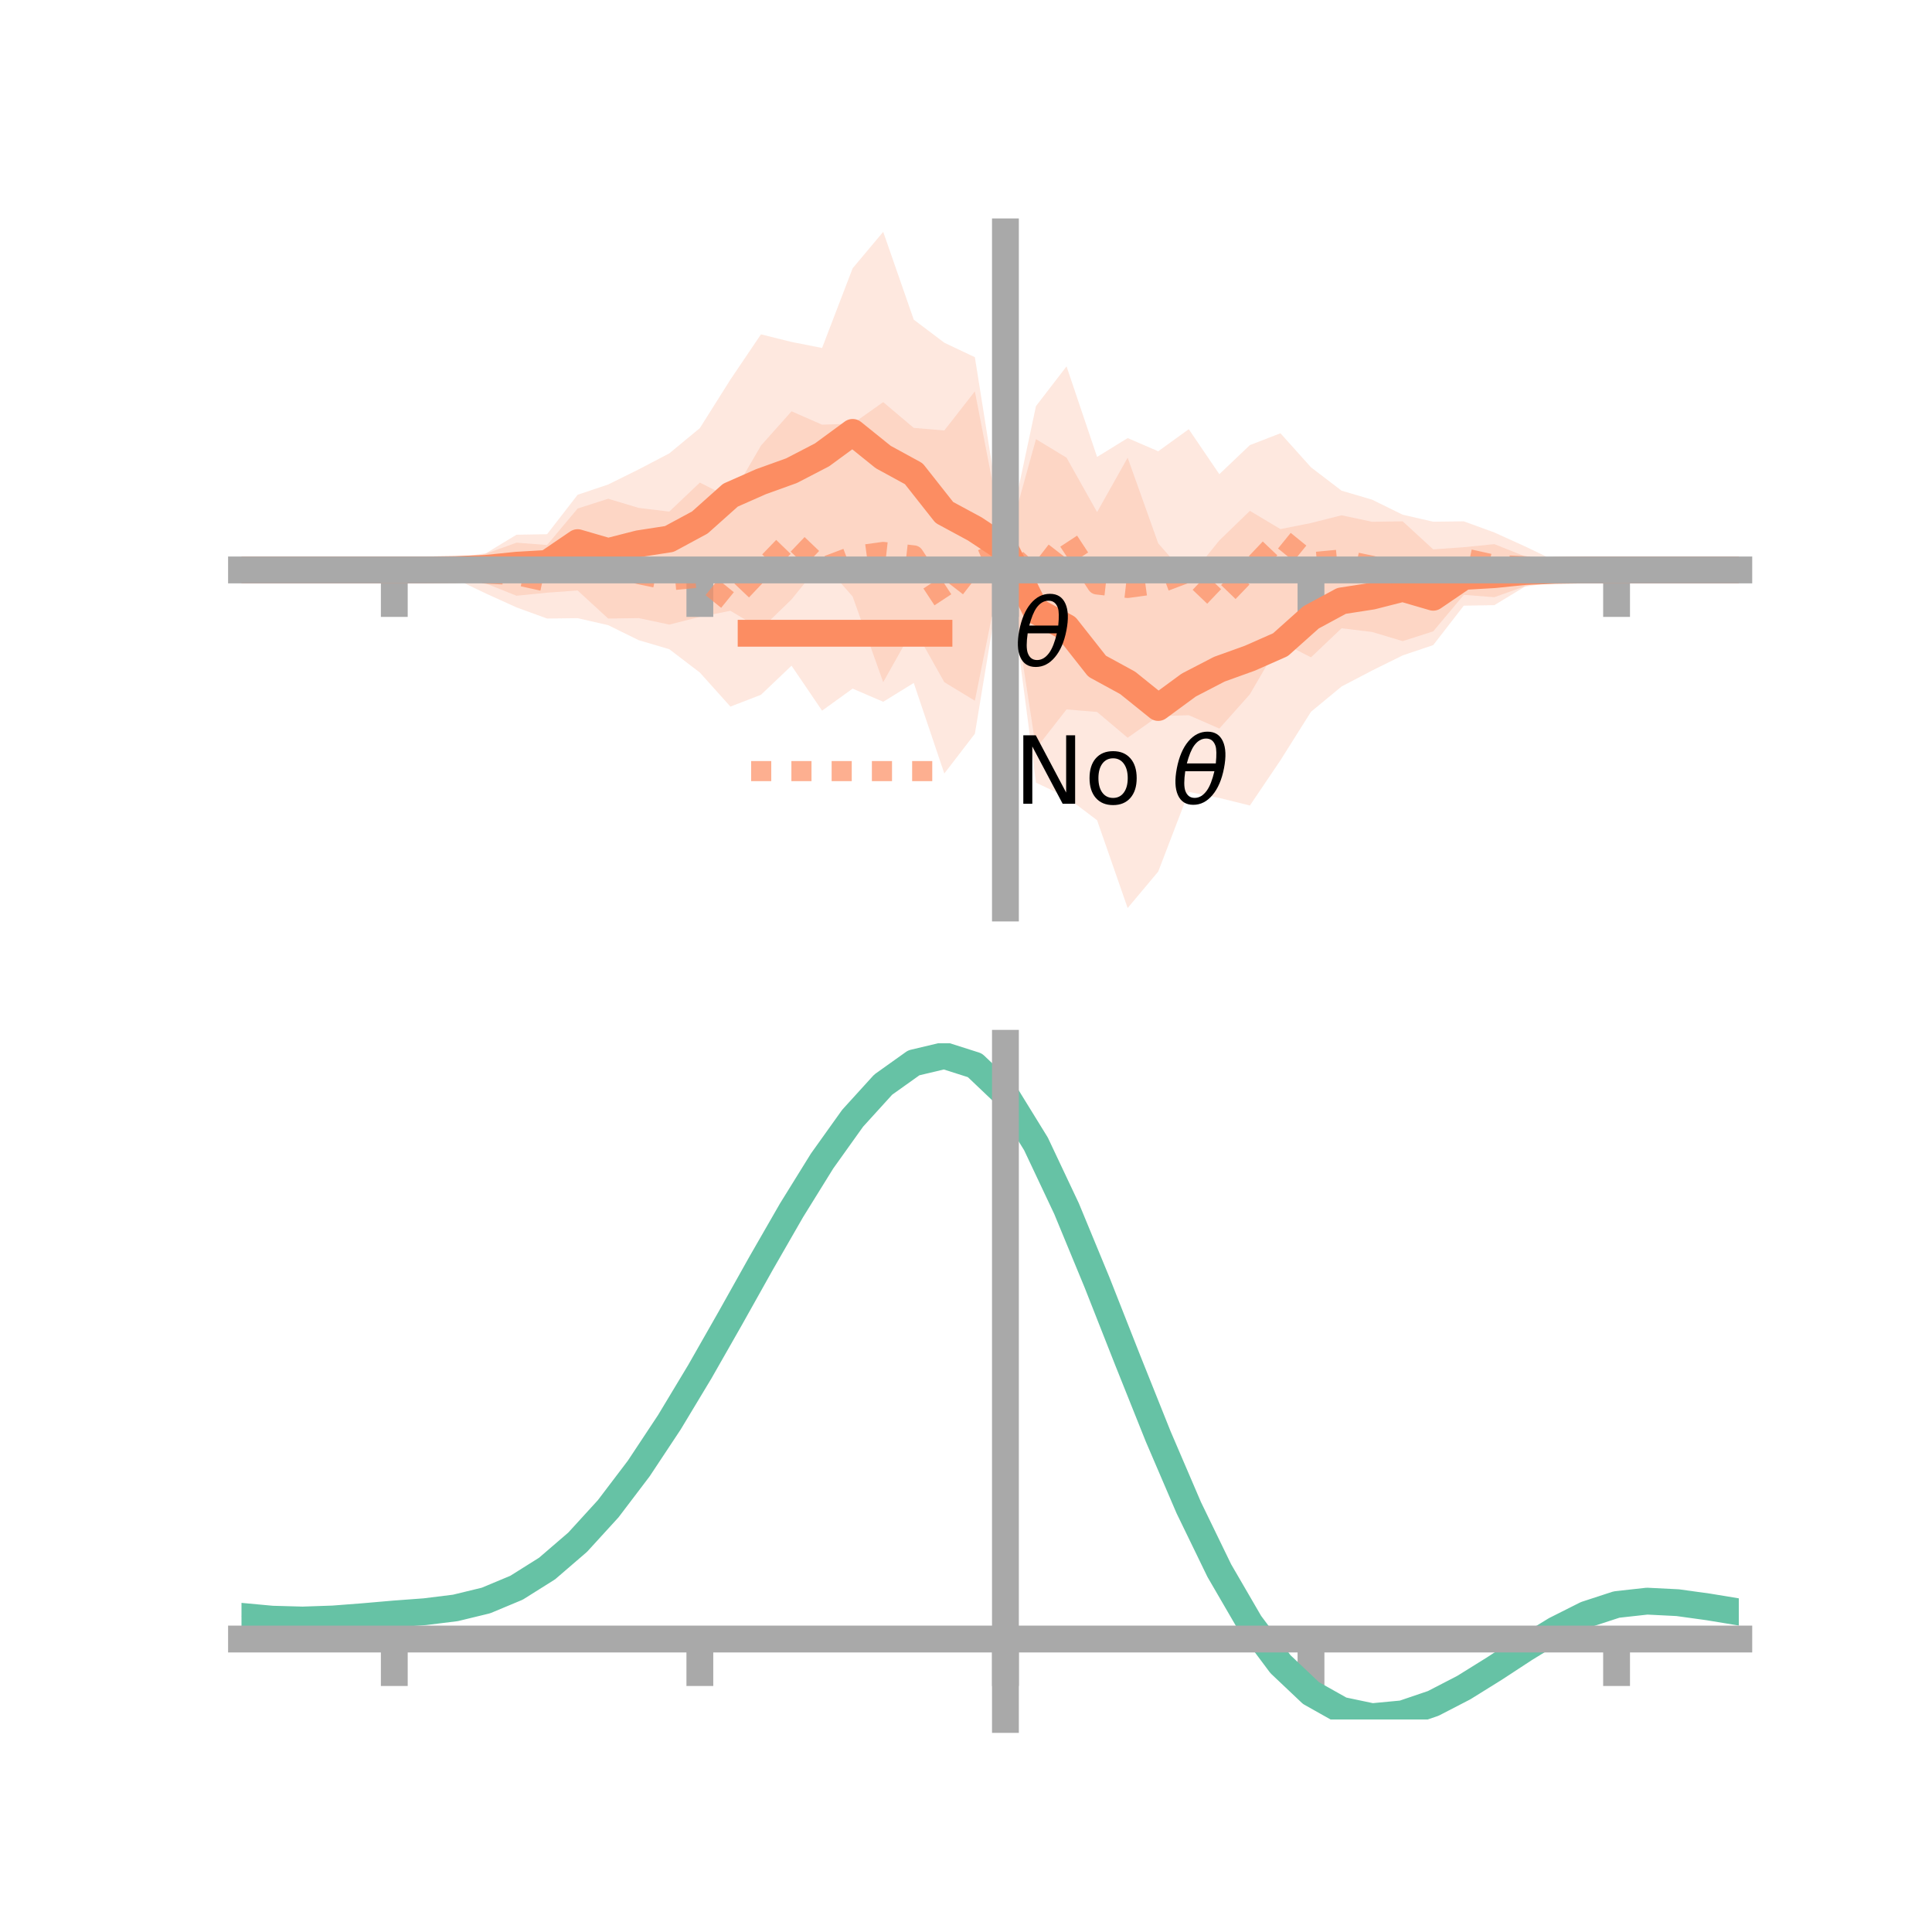<?xml version="1.0" encoding="utf-8" standalone="no"?>
<!DOCTYPE svg PUBLIC "-//W3C//DTD SVG 1.1//EN"
  "http://www.w3.org/Graphics/SVG/1.1/DTD/svg11.dtd">
<!-- Created with matplotlib (https://matplotlib.org/) -->
<svg height="144pt" version="1.1" viewBox="0 0 144 144" width="144pt" xmlns="http://www.w3.org/2000/svg" xmlns:xlink="http://www.w3.org/1999/xlink">
 <defs>
  <style type="text/css">*{stroke-linecap:butt;stroke-linejoin:round;}</style>
 </defs>
 <g id="figure_1">
  <g id="patch_1">
   <path d="M 0 144 
L 144 144 
L 144 0 
L 0 0 
z
" style="fill:none;"/>
  </g>
  <g id="axes_1">
   <g id="patch_2">
    <path d="M 18 67.68 
L 129.6 67.68 
L 129.6 17.28 
L 18 17.28 
z
" style="fill:none;"/>
   </g>
   <g id="PolyCollection_1">
    <path clip-path="url(#pd19cac5066)" d="M 18 42.48 
L 18 42.48 
L 20.278 42.48 
L 22.555 42.48 
L 24.833 42.48 
L 27.11 42.48 
L 29.388 42.48 
L 31.665 42.48 
L 33.943 41.565 
L 36.22 41.235 
L 38.498 39.855 
L 40.776 39.817 
L 43.053 36.878 
L 45.331 36.111 
L 47.608 34.983 
L 49.886 33.792 
L 52.163 31.909 
L 54.441 28.292 
L 56.718 24.92 
L 58.996 25.486 
L 61.273 25.936 
L 63.551 19.996 
L 65.829 17.28 
L 68.106 23.824 
L 70.384 25.545 
L 72.661 26.624 
L 74.939 40.936 
L 77.216 32.731 
L 79.494 34.114 
L 81.771 38.169 
L 84.049 34.114 
L 86.327 40.498 
L 88.604 43.094 
L 90.882 40.282 
L 93.159 38.075 
L 95.437 39.436 
L 97.714 38.983 
L 99.992 38.407 
L 102.269 38.891 
L 104.547 38.856 
L 106.824 40.948 
L 109.102 40.786 
L 111.38 40.557 
L 113.657 41.469 
L 115.935 41.629 
L 118.212 42.48 
L 120.49 42.48 
L 122.767 42.48 
L 125.045 42.48 
L 127.322 42.48 
L 129.6 42.48 
L 129.6 42.48 
L 129.6 42.48 
L 127.322 42.48 
L 125.045 42.48 
L 122.767 42.48 
L 120.49 42.48 
L 118.212 42.48 
L 115.935 43.395 
L 113.657 43.725 
L 111.38 45.105 
L 109.102 45.143 
L 106.824 48.082 
L 104.547 48.849 
L 102.269 49.977 
L 99.992 51.168 
L 97.714 53.051 
L 95.437 56.668 
L 93.159 60.04 
L 90.882 59.474 
L 88.604 59.024 
L 86.327 64.964 
L 84.049 67.68 
L 81.771 61.136 
L 79.494 59.415 
L 77.216 58.336 
L 74.939 40.936 
L 72.661 52.229 
L 70.384 50.846 
L 68.106 46.791 
L 65.829 50.846 
L 63.551 44.462 
L 61.273 41.866 
L 58.996 44.678 
L 56.718 46.885 
L 54.441 45.524 
L 52.163 45.977 
L 49.886 46.553 
L 47.608 46.069 
L 45.331 46.104 
L 43.053 44.012 
L 40.776 44.174 
L 38.498 44.403 
L 36.22 43.491 
L 33.943 43.331 
L 31.665 42.48 
L 29.388 42.48 
L 27.11 42.48 
L 24.833 42.48 
L 22.555 42.48 
L 20.278 42.48 
L 18 42.48 
z
" style="fill:#fc8d62;fill-opacity:0.2;"/>
   </g>
   <g id="PolyCollection_2">
    <path clip-path="url(#pd19cac5066)" d="M 18 42.48 
L 18 42.48 
L 20.278 42.48 
L 22.555 42.48 
L 24.833 42.48 
L 27.11 42.48 
L 29.388 42.48 
L 31.665 42.475 
L 33.943 41.937 
L 36.22 41.265 
L 38.498 40.448 
L 40.776 40.622 
L 43.053 37.903 
L 45.331 37.173 
L 47.608 37.857 
L 49.886 38.132 
L 52.163 35.967 
L 54.441 37.13 
L 56.718 33.213 
L 58.996 30.657 
L 61.273 31.653 
L 63.551 31.581 
L 65.829 29.972 
L 68.106 31.894 
L 70.384 32.083 
L 72.661 29.168 
L 74.939 40.936 
L 77.216 30.269 
L 79.494 27.307 
L 81.771 34.057 
L 84.049 32.652 
L 86.327 33.635 
L 88.604 31.991 
L 90.882 35.343 
L 93.159 33.175 
L 95.437 32.294 
L 97.714 34.832 
L 99.992 36.572 
L 102.269 37.243 
L 104.547 38.363 
L 106.824 38.885 
L 109.102 38.857 
L 111.38 39.688 
L 113.657 40.721 
L 115.935 41.812 
L 118.212 42.477 
L 120.49 42.48 
L 122.767 42.48 
L 125.045 42.48 
L 127.322 42.48 
L 129.6 42.48 
L 129.6 42.48 
L 129.6 42.48 
L 127.322 42.48 
L 125.045 42.48 
L 122.767 42.48 
L 120.49 42.48 
L 118.212 42.485 
L 115.935 43.023 
L 113.657 43.695 
L 111.38 44.512 
L 109.102 44.338 
L 106.824 47.057 
L 104.547 47.787 
L 102.269 47.103 
L 99.992 46.828 
L 97.714 48.993 
L 95.437 47.83 
L 93.159 51.747 
L 90.882 54.303 
L 88.604 53.307 
L 86.327 53.379 
L 84.049 54.988 
L 81.771 53.066 
L 79.494 52.877 
L 77.216 55.792 
L 74.939 40.936 
L 72.661 54.691 
L 70.384 57.653 
L 68.106 50.903 
L 65.829 52.308 
L 63.551 51.325 
L 61.273 52.969 
L 58.996 49.617 
L 56.718 51.785 
L 54.441 52.666 
L 52.163 50.128 
L 49.886 48.388 
L 47.608 47.717 
L 45.331 46.597 
L 43.053 46.075 
L 40.776 46.103 
L 38.498 45.272 
L 36.22 44.239 
L 33.943 43.148 
L 31.665 42.483 
L 29.388 42.48 
L 27.11 42.48 
L 24.833 42.48 
L 22.555 42.48 
L 20.278 42.48 
L 18 42.48 
z
" style="fill:#fc8d62;fill-opacity:0.2;"/>
   </g>
   <g id="matplotlib.axis_1">
    <g id="xtick_1">
     <g id="line2d_1">
      <defs>
       <path d="M 0 0 
L 0 3.5 
" id="m9476541d40" style="stroke:#a9a9a9;stroke-width:2;"/>
      </defs>
      <g>
       <use style="fill:#a9a9a9;stroke:#a9a9a9;stroke-width:2;" x="29.388" xlink:href="#m9476541d40" y="42.48"/>
      </g>
     </g>
    </g>
    <g id="xtick_2">
     <g id="line2d_2">
      <g>
       <use style="fill:#a9a9a9;stroke:#a9a9a9;stroke-width:2;" x="52.163" xlink:href="#m9476541d40" y="42.48"/>
      </g>
     </g>
    </g>
    <g id="xtick_3">
     <g id="line2d_3">
      <g>
       <use style="fill:#a9a9a9;stroke:#a9a9a9;stroke-width:2;" x="74.939" xlink:href="#m9476541d40" y="42.48"/>
      </g>
     </g>
    </g>
    <g id="xtick_4">
     <g id="line2d_4">
      <g>
       <use style="fill:#a9a9a9;stroke:#a9a9a9;stroke-width:2;" x="97.714" xlink:href="#m9476541d40" y="42.48"/>
      </g>
     </g>
    </g>
    <g id="xtick_5">
     <g id="line2d_5">
      <g>
       <use style="fill:#a9a9a9;stroke:#a9a9a9;stroke-width:2;" x="120.49" xlink:href="#m9476541d40" y="42.48"/>
      </g>
     </g>
    </g>
   </g>
   <g id="matplotlib.axis_2"/>
   <g id="line2d_6">
    <path clip-path="url(#pd19cac5066)" d="M 18 42.48 
L 20.278 42.48 
L 22.555 42.48 
L 24.833 42.48 
L 27.11 42.48 
L 29.388 42.48 
L 31.665 42.48 
L 33.943 42.448 
L 36.22 42.363 
L 38.498 42.129 
L 40.776 41.996 
L 43.053 40.445 
L 45.331 41.108 
L 47.608 40.526 
L 49.886 40.173 
L 52.163 38.943 
L 54.441 36.908 
L 56.718 35.902 
L 58.996 35.082 
L 61.273 33.901 
L 63.551 32.229 
L 65.829 34.063 
L 68.106 35.307 
L 70.384 38.195 
L 72.661 39.426 
L 74.939 40.936 
L 77.216 45.534 
L 79.494 46.765 
L 81.771 49.653 
L 84.049 50.897 
L 86.327 52.731 
L 88.604 51.059 
L 90.882 49.878 
L 93.159 49.058 
L 95.437 48.052 
L 97.714 46.017 
L 99.992 44.787 
L 102.269 44.434 
L 104.547 43.852 
L 106.824 44.515 
L 109.102 42.964 
L 111.38 42.831 
L 113.657 42.597 
L 115.935 42.512 
L 118.212 42.48 
L 120.49 42.48 
L 122.767 42.48 
L 125.045 42.48 
L 127.322 42.48 
L 129.6 42.48 
" style="fill:none;stroke:#fc8d62;stroke-linecap:square;stroke-width:2;"/>
   </g>
   <g id="line2d_7">
    <path clip-path="url(#pd19cac5066)" d="M 18 42.48 
L 20.278 42.48 
L 22.555 42.48 
L 24.833 42.48 
L 27.11 42.48 
L 29.388 42.48 
L 31.665 42.479 
L 33.943 42.543 
L 36.22 42.752 
L 38.498 42.86 
L 40.776 43.362 
L 43.053 41.989 
L 45.331 41.885 
L 47.608 42.787 
L 49.886 43.26 
L 52.163 43.047 
L 54.441 44.898 
L 56.718 42.499 
L 58.996 40.137 
L 61.273 42.311 
L 63.551 41.453 
L 65.829 41.14 
L 68.106 41.398 
L 70.384 44.868 
L 72.661 41.929 
L 74.939 40.936 
L 77.216 43.031 
L 79.494 40.092 
L 81.771 43.562 
L 84.049 43.82 
L 86.327 43.507 
L 88.604 42.649 
L 90.882 44.823 
L 93.159 42.461 
L 95.437 40.062 
L 97.714 41.913 
L 99.992 41.7 
L 102.269 42.173 
L 104.547 43.075 
L 106.824 42.971 
L 109.102 41.598 
L 111.38 42.1 
L 113.657 42.208 
L 115.935 42.417 
L 118.212 42.481 
L 120.49 42.48 
L 122.767 42.48 
L 125.045 42.48 
L 127.322 42.48 
L 129.6 42.48 
" style="fill:none;stroke:#fc8d62;stroke-dasharray:1.5,1.5;stroke-dashoffset:0;stroke-opacity:0.7;stroke-width:1.5;"/>
   </g>
   <g id="patch_3">
    <path d="M 74.939 67.68 
L 74.939 17.28 
" style="fill:none;stroke:#a9a9a9;stroke-linecap:square;stroke-linejoin:miter;stroke-width:2;"/>
   </g>
   <g id="patch_4">
    <path d="M 129.6 67.68 
L 129.6 17.28 
" style="fill:none;"/>
   </g>
   <g id="patch_5">
    <path d="M 18 42.48 
L 129.6 42.48 
" style="fill:none;stroke:#a9a9a9;stroke-linecap:square;stroke-linejoin:miter;stroke-width:2;"/>
   </g>
   <g id="patch_6">
    <path d="M 18 17.28 
L 129.6 17.28 
" style="fill:none;"/>
   </g>
   <g id="legend_1">
    <g id="line2d_8">
     <path d="M 55.985 47.2 
L 69.985 47.2 
" style="fill:none;stroke:#fc8d62;stroke-linecap:square;stroke-width:2;"/>
    </g>
    <g id="line2d_9"/>
    <g id="text_1">
     <!-- $\theta$ -->
     <g transform="translate(75.585 49.65)scale(0.07 -0.07)">
      <defs>
       <path d="M 45.516 34.672 
L 14.453 34.672 
Q 12.359 20.062 14.5 13.875 
Q 17.188 6.25 24.469 6.25 
Q 31.781 6.25 37.359 13.922 
Q 42.234 20.656 45.516 34.672 
z
M 47.016 42.969 
Q 48.344 56.844 46.625 61.719 
Q 43.953 69.438 36.766 69.438 
Q 29.297 69.438 23.828 61.812 
Q 19.531 55.672 16.156 42.969 
z
M 38.188 76.766 
Q 49.906 76.766 54.594 66.406 
Q 59.281 56.109 55.719 37.844 
Q 52.203 19.625 43.453 9.281 
Q 34.766 -1.125 23.047 -1.125 
Q 11.281 -1.125 6.641 9.281 
Q 2 19.625 5.516 37.844 
Q 9.078 56.109 17.719 66.406 
Q 26.422 76.766 38.188 76.766 
z
" id="DejaVuSans-Oblique-952"/>
      </defs>
      <use transform="translate(0 0.234)" xlink:href="#DejaVuSans-Oblique-952"/>
     </g>
    </g>
    <g id="line2d_10">
     <path d="M 55.985 57.474 
L 69.985 57.474 
" style="fill:none;stroke:#fc8d62;stroke-dasharray:1.5,1.5;stroke-dashoffset:0;stroke-opacity:0.7;stroke-width:1.5;"/>
    </g>
    <g id="line2d_11"/>
    <g id="text_2">
     <!-- No $\theta$ -->
     <g transform="translate(75.585 59.924)scale(0.07 -0.07)">
      <defs>
       <path d="M 9.812 72.906 
L 23.094 72.906 
L 55.422 11.922 
L 55.422 72.906 
L 64.984 72.906 
L 64.984 0 
L 51.703 0 
L 19.391 60.984 
L 19.391 0 
L 9.812 0 
z
" id="DejaVuSans-78"/>
       <path d="M 30.609 48.391 
Q 23.391 48.391 19.188 42.75 
Q 14.984 37.109 14.984 27.297 
Q 14.984 17.484 19.156 11.844 
Q 23.344 6.203 30.609 6.203 
Q 37.797 6.203 41.984 11.859 
Q 46.188 17.531 46.188 27.297 
Q 46.188 37.016 41.984 42.703 
Q 37.797 48.391 30.609 48.391 
z
M 30.609 56 
Q 42.328 56 49.016 48.375 
Q 55.719 40.766 55.719 27.297 
Q 55.719 13.875 49.016 6.219 
Q 42.328 -1.422 30.609 -1.422 
Q 18.844 -1.422 12.172 6.219 
Q 5.516 13.875 5.516 27.297 
Q 5.516 40.766 12.172 48.375 
Q 18.844 56 30.609 56 
z
" id="DejaVuSans-111"/>
       <path id="DejaVuSans-32"/>
      </defs>
      <use transform="translate(0 0.234)" xlink:href="#DejaVuSans-78"/>
      <use transform="translate(74.805 0.234)" xlink:href="#DejaVuSans-111"/>
      <use transform="translate(135.986 0.234)" xlink:href="#DejaVuSans-32"/>
      <use transform="translate(167.773 0.234)" xlink:href="#DejaVuSans-Oblique-952"/>
     </g>
    </g>
   </g>
  </g>
  <g id="axes_2">
   <g id="patch_7">
    <path d="M 18 128.16 
L 129.6 128.16 
L 129.6 77.76 
L 18 77.76 
z
" style="fill:none;"/>
   </g>
   <g id="PolyCollection_3">
    <path clip-path="url(#pf096d723c7)" d="M 18 120.512 
L 18 120.434 
L 20.278 120.654 
L 22.555 120.717 
L 24.833 120.632 
L 27.11 120.447 
L 29.388 120.242 
L 31.665 120.067 
L 33.943 119.781 
L 36.22 119.222 
L 38.498 118.262 
L 40.776 116.81 
L 43.053 114.813 
L 45.331 112.265 
L 47.608 109.197 
L 49.886 105.678 
L 52.163 101.809 
L 54.441 97.719 
L 56.718 93.563 
L 58.996 89.516 
L 61.273 85.767 
L 63.551 82.514 
L 65.829 79.961 
L 68.106 78.311 
L 70.384 77.76 
L 72.661 78.499 
L 74.939 80.697 
L 77.216 84.445 
L 79.494 89.339 
L 81.771 94.929 
L 84.049 100.796 
L 86.327 106.575 
L 88.604 111.963 
L 90.882 116.727 
L 93.159 120.702 
L 95.437 123.793 
L 97.714 125.97 
L 99.992 127.261 
L 102.269 127.745 
L 104.547 127.536 
L 106.824 126.775 
L 109.102 125.615 
L 111.38 124.221 
L 113.657 122.757 
L 115.935 121.381 
L 118.212 120.248 
L 120.49 119.508 
L 122.767 119.258 
L 125.045 119.378 
L 127.322 119.704 
L 129.6 120.092 
L 129.6 120.196 
L 129.6 120.196 
L 127.322 119.834 
L 125.045 119.529 
L 122.767 119.421 
L 120.49 119.676 
L 118.212 120.424 
L 115.935 121.582 
L 113.657 123 
L 111.38 124.514 
L 109.102 125.954 
L 106.824 127.151 
L 104.547 127.937 
L 102.269 128.16 
L 99.992 127.686 
L 97.714 126.414 
L 95.437 124.281 
L 93.159 121.269 
L 90.882 117.409 
L 88.604 112.79 
L 86.327 107.566 
L 84.049 101.96 
L 81.771 96.264 
L 79.494 90.832 
L 77.216 86.075 
L 74.939 82.434 
L 72.661 80.304 
L 70.384 79.591 
L 68.106 80.126 
L 65.829 81.721 
L 63.551 84.18 
L 61.273 87.306 
L 58.996 90.903 
L 56.718 94.78 
L 54.441 98.754 
L 52.163 102.66 
L 49.886 106.354 
L 47.608 109.713 
L 45.331 112.644 
L 43.053 115.085 
L 40.776 117.009 
L 38.498 118.421 
L 36.22 119.361 
L 33.943 119.91 
L 31.665 120.186 
L 29.388 120.351 
L 27.11 120.54 
L 24.833 120.706 
L 22.555 120.776 
L 20.278 120.714 
L 18 120.512 
z
" style="fill:#66c2a5;fill-opacity:0.2;"/>
   </g>
   <g id="matplotlib.axis_3">
    <g id="xtick_6">
     <g id="line2d_12">
      <g>
       <use style="fill:#a9a9a9;stroke:#a9a9a9;stroke-width:2;" x="29.388" xlink:href="#m9476541d40" y="122.163"/>
      </g>
     </g>
    </g>
    <g id="xtick_7">
     <g id="line2d_13">
      <g>
       <use style="fill:#a9a9a9;stroke:#a9a9a9;stroke-width:2;" x="52.163" xlink:href="#m9476541d40" y="122.163"/>
      </g>
     </g>
    </g>
    <g id="xtick_8">
     <g id="line2d_14">
      <g>
       <use style="fill:#a9a9a9;stroke:#a9a9a9;stroke-width:2;" x="74.939" xlink:href="#m9476541d40" y="122.163"/>
      </g>
     </g>
    </g>
    <g id="xtick_9">
     <g id="line2d_15">
      <g>
       <use style="fill:#a9a9a9;stroke:#a9a9a9;stroke-width:2;" x="97.714" xlink:href="#m9476541d40" y="122.163"/>
      </g>
     </g>
    </g>
    <g id="xtick_10">
     <g id="line2d_16">
      <g>
       <use style="fill:#a9a9a9;stroke:#a9a9a9;stroke-width:2;" x="120.49" xlink:href="#m9476541d40" y="122.163"/>
      </g>
     </g>
    </g>
   </g>
   <g id="matplotlib.axis_4"/>
   <g id="line2d_17">
    <path clip-path="url(#pf096d723c7)" d="M 18 120.473 
L 20.278 120.684 
L 22.555 120.747 
L 24.833 120.669 
L 27.11 120.494 
L 29.388 120.296 
L 31.665 120.127 
L 33.943 119.845 
L 36.22 119.292 
L 38.498 118.341 
L 40.776 116.909 
L 43.053 114.949 
L 45.331 112.454 
L 47.608 109.455 
L 49.886 106.016 
L 52.163 102.235 
L 54.441 98.237 
L 56.718 94.172 
L 58.996 90.21 
L 61.273 86.537 
L 63.551 83.347 
L 65.829 80.841 
L 68.106 79.218 
L 70.384 78.676 
L 72.661 79.401 
L 74.939 81.566 
L 77.216 85.26 
L 79.494 90.086 
L 81.771 95.597 
L 84.049 101.378 
L 86.327 107.07 
L 88.604 112.376 
L 90.882 117.068 
L 93.159 120.986 
L 95.437 124.037 
L 97.714 126.192 
L 99.992 127.473 
L 102.269 127.952 
L 104.547 127.737 
L 106.824 126.963 
L 109.102 125.785 
L 111.38 124.368 
L 113.657 122.878 
L 115.935 121.482 
L 118.212 120.336 
L 120.49 119.592 
L 122.767 119.34 
L 125.045 119.454 
L 127.322 119.769 
L 129.6 120.144 
" style="fill:none;stroke:#66c2a5;stroke-linecap:square;stroke-width:2;"/>
   </g>
   <g id="patch_8">
    <path d="M 74.939 128.16 
L 74.939 77.76 
" style="fill:none;stroke:#a9a9a9;stroke-linecap:square;stroke-linejoin:miter;stroke-width:2;"/>
   </g>
   <g id="patch_9">
    <path d="M 129.6 128.16 
L 129.6 77.76 
" style="fill:none;"/>
   </g>
   <g id="patch_10">
    <path d="M 18 122.163 
L 129.6 122.163 
" style="fill:none;stroke:#a9a9a9;stroke-linecap:square;stroke-linejoin:miter;stroke-width:2;"/>
   </g>
   <g id="patch_11">
    <path d="M 18 77.76 
L 129.6 77.76 
" style="fill:none;"/>
   </g>
  </g>
 </g>
 <defs>
  <clipPath id="pd19cac5066">
   <rect height="50.4" width="111.6" x="18" y="17.28"/>
  </clipPath>
  <clipPath id="pf096d723c7">
   <rect height="50.4" width="111.6" x="18" y="77.76"/>
  </clipPath>
 </defs>
</svg>
